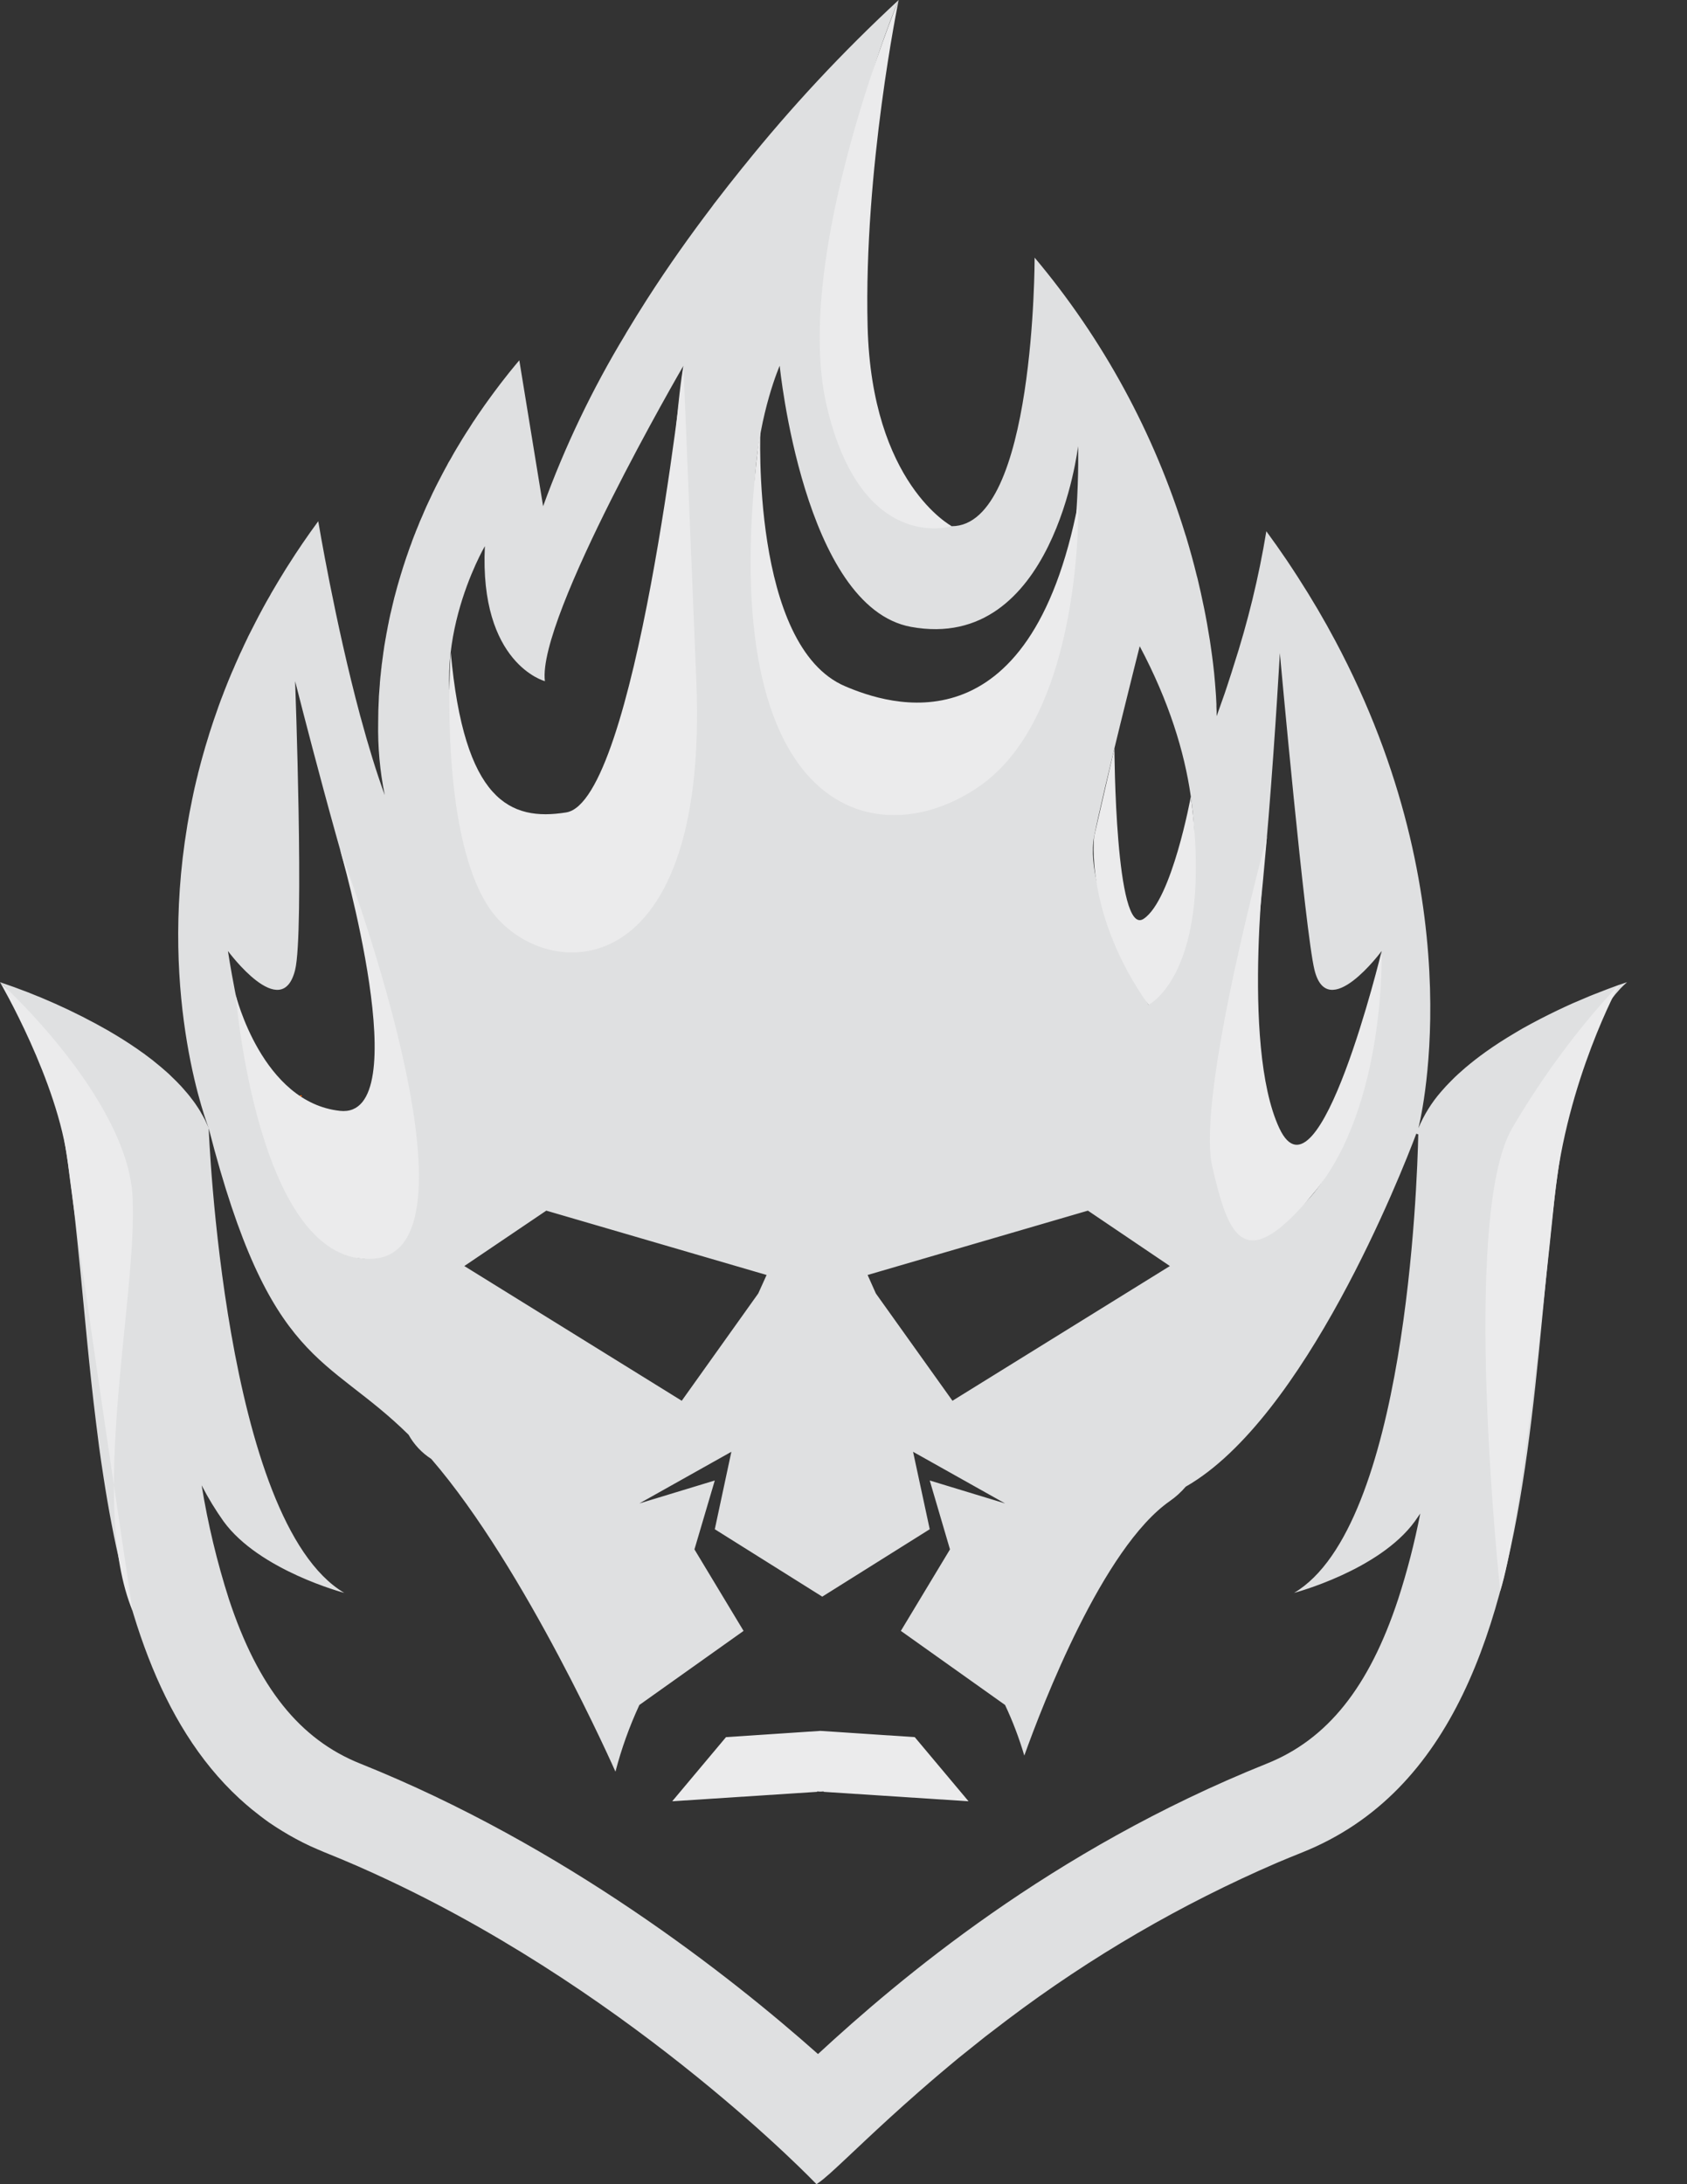 <?xml version="1.0" encoding="UTF-8"?>
<svg width="17px" height="22px" viewBox="0 0 17 22" version="1.1" xmlns="http://www.w3.org/2000/svg" xmlns:xlink="http://www.w3.org/1999/xlink">
    <rect x="0" y="0" width="17" height="22" fill="#333333" stroke="none"/>
    <title>SKALD_Logo_Icon</title>
    <defs>
        <linearGradient x1="49.997%" y1="59.751%" x2="49.997%" y2="40.173%" id="linearGradient-1">
            <stop stop-color="#E50000" offset="0%"></stop>
            <stop stop-color="#FF7600" offset="100%"></stop>
        </linearGradient>
    </defs>
    <g id="⚡-Active---Attribute.me" stroke="none" stroke-width="1" fill="none" fill-rule="evenodd">
        <g id="Mobile" transform="translate(-387, -695)" fill-rule="nonzero">
            <g id="Bottom-Nav" transform="translate(0, 685)">
                <g id="SKALD-Marketers" transform="translate(378.5, 10)">
                    <g id="Disabled" transform="translate(0, 0)">
                        <g id="SKALD_Logo_Icon" transform="translate(8.5, 0)">
                            <g id="Group" transform="translate(0, 0)">
                                <g transform="translate(0, 0)">
                                    <polygon id="Path" fill="#EBEBEC" points="8.267 17.434 9.218 17.497 9.76 18.143 8.3 18.048 8.3 18.044 8.267 18.046 8.234 18.044 8.234 18.048 6.774 18.143 7.316 17.497"></polygon>
                                    <path d="M0.998,14.569 C1.012,14.672 1.027,14.775 1.043,14.877 C1.239,16.15 1.592,17.36 2.413,18.116 C2.453,18.153 2.494,18.188 2.536,18.223 C2.593,18.269 2.652,18.315 2.713,18.358 C2.755,18.387 2.799,18.415 2.843,18.442 C2.934,18.498 3.027,18.548 3.123,18.593 C3.172,18.615 3.222,18.637 3.273,18.658 C3.496,18.747 3.715,18.843 3.928,18.944 C6.446,20.132 8.228,22 8.228,22 L8.228,22 L8.228,22 C8.232,21.998 8.236,21.995 8.239,21.992 C8.256,21.981 8.276,21.966 8.299,21.947 C8.304,21.943 8.309,21.939 8.314,21.934 C8.329,21.922 8.345,21.908 8.363,21.892 C8.541,21.733 8.84,21.436 9.256,21.072 C9.293,21.039 9.331,21.006 9.371,20.972 C9.43,20.921 9.492,20.869 9.555,20.816 C9.589,20.788 9.623,20.76 9.657,20.731 C9.711,20.687 9.766,20.643 9.823,20.598 C9.859,20.569 9.895,20.54 9.932,20.511 C10.004,20.456 10.077,20.4 10.152,20.343 C10.992,19.709 11.905,19.178 12.872,18.761 C12.955,18.726 13.038,18.692 13.123,18.658 C16.194,17.428 15.089,11.94 16.156,10.188 C16.205,10.105 16.263,10.028 16.329,9.957 C16.351,9.935 16.373,9.913 16.396,9.893 L16.396,9.893 C16.396,9.893 16.367,9.902 16.315,9.92 L16.309,9.922 C16.249,9.944 16.161,9.976 16.054,10.019 C16.04,10.025 16.026,10.03 16.012,10.036 C15.992,10.044 15.971,10.053 15.951,10.062 C15.919,10.075 15.886,10.089 15.852,10.104 C15.751,10.149 15.642,10.201 15.529,10.259 C15.467,10.291 15.404,10.325 15.341,10.36 C15.316,10.375 15.29,10.39 15.265,10.405 C15.165,10.464 15.065,10.528 14.97,10.596 C14.9,10.646 14.832,10.699 14.768,10.753 C14.719,10.795 14.671,10.838 14.627,10.883 C14.626,10.884 14.625,10.885 14.624,10.886 C14.588,10.922 14.553,10.959 14.521,10.997 C14.426,11.106 14.349,11.23 14.293,11.364 C14.293,11.363 14.864,9.191 13.517,6.571 C13.498,6.534 13.479,6.497 13.459,6.46 C13.346,6.247 13.22,6.032 13.08,5.815 C13.043,5.758 13.006,5.701 12.967,5.643 C12.901,5.546 12.833,5.449 12.761,5.351 L12.761,5.351 C12.685,5.813 12.574,6.268 12.429,6.714 C12.418,6.751 12.406,6.788 12.393,6.827 C12.377,6.878 12.359,6.931 12.341,6.985 C12.315,7.059 12.288,7.136 12.26,7.214 C12.26,7.214 12.26,7.208 12.26,7.198 C12.26,7.191 12.26,7.18 12.26,7.168 C12.26,7.154 12.259,7.137 12.258,7.117 C12.258,7.109 12.258,7.101 12.258,7.093 C12.257,7.069 12.255,7.044 12.254,7.014 C12.253,7.001 12.252,6.986 12.251,6.971 C12.247,6.916 12.242,6.852 12.235,6.781 C12.231,6.75 12.228,6.717 12.224,6.683 C12.218,6.635 12.212,6.586 12.204,6.533 C12.2,6.506 12.196,6.479 12.192,6.45 C12.183,6.394 12.173,6.335 12.162,6.273 C12.162,6.271 12.162,6.27 12.161,6.268 C12.145,6.177 12.125,6.081 12.103,5.981 L12.103,5.98 C12.092,5.93 12.08,5.878 12.067,5.824 C12.065,5.817 12.063,5.81 12.061,5.803 C12.03,5.675 11.993,5.541 11.951,5.401 C11.949,5.397 11.948,5.392 11.946,5.387 C11.632,4.364 11.115,3.414 10.426,2.595 L10.426,2.595 C10.426,2.595 10.431,5.3 9.591,5.3 C9.419,5.3 9.203,5.163 8.934,4.833 C8.769,4.631 8.633,4.408 8.528,4.169 C8.061,2.272 9.056,0 9.056,0 L9.056,0 L9.056,0 C8.494,0.52 7.971,1.08 7.492,1.677 L7.489,1.68 C7.392,1.8 7.294,1.925 7.194,2.055 C7.188,2.063 7.182,2.072 7.176,2.08 C6.957,2.368 6.736,2.678 6.525,3.007 C6.524,3.009 6.523,3.011 6.521,3.013 C6.45,3.124 6.38,3.237 6.311,3.352 C6.308,3.358 6.304,3.364 6.301,3.37 C5.969,3.918 5.692,4.497 5.473,5.099 L5.233,3.629 L5.233,3.629 C5.204,3.664 5.175,3.698 5.147,3.733 C5.141,3.74 5.136,3.747 5.13,3.754 C5.108,3.782 5.086,3.81 5.064,3.838 C5.056,3.848 5.048,3.859 5.04,3.869 C5.022,3.893 5.003,3.918 4.985,3.942 C4.974,3.956 4.965,3.97 4.954,3.984 C4.939,4.005 4.924,4.025 4.909,4.046 C4.889,4.073 4.871,4.1 4.852,4.127 C4.847,4.134 4.841,4.142 4.836,4.15 C4.818,4.175 4.801,4.201 4.784,4.227 C4.778,4.235 4.772,4.244 4.766,4.253 C4.754,4.272 4.742,4.291 4.73,4.31 C4.72,4.325 4.71,4.341 4.7,4.356 C4.686,4.378 4.672,4.401 4.658,4.423 C4.651,4.435 4.644,4.447 4.637,4.458 C4.624,4.479 4.612,4.5 4.599,4.521 C4.592,4.534 4.584,4.547 4.576,4.56 C4.563,4.582 4.551,4.604 4.539,4.626 C4.532,4.638 4.525,4.65 4.518,4.661 C4.508,4.681 4.498,4.7 4.487,4.719 C4.479,4.733 4.471,4.748 4.464,4.762 C4.456,4.777 4.448,4.793 4.44,4.808 C4.431,4.826 4.421,4.844 4.412,4.862 C4.405,4.876 4.398,4.89 4.391,4.903 C4.382,4.923 4.372,4.942 4.362,4.962 C4.356,4.976 4.349,4.989 4.343,5.003 C4.334,5.022 4.325,5.041 4.316,5.06 C4.309,5.075 4.303,5.089 4.296,5.103 C4.288,5.122 4.28,5.14 4.272,5.158 C4.266,5.171 4.261,5.183 4.256,5.196 C4.247,5.216 4.238,5.236 4.23,5.255 C4.224,5.27 4.219,5.284 4.213,5.298 C4.205,5.316 4.198,5.334 4.191,5.351 C4.186,5.365 4.181,5.379 4.175,5.392 C4.168,5.411 4.161,5.429 4.154,5.447 C4.15,5.458 4.147,5.468 4.143,5.479 C4.135,5.499 4.127,5.52 4.12,5.541 C4.115,5.555 4.11,5.569 4.106,5.582 C4.1,5.6 4.093,5.617 4.088,5.634 C4.083,5.647 4.08,5.659 4.076,5.671 C4.07,5.69 4.063,5.708 4.058,5.726 C4.054,5.737 4.051,5.748 4.048,5.759 C4.042,5.779 4.035,5.798 4.03,5.818 C4.027,5.826 4.025,5.833 4.023,5.841 C4.016,5.863 4.01,5.886 4.004,5.907 C4.001,5.916 3.999,5.924 3.997,5.933 C3.991,5.954 3.985,5.975 3.98,5.996 C3.978,6.004 3.976,6.011 3.974,6.018 C3.969,6.04 3.963,6.062 3.958,6.084 C3.957,6.089 3.955,6.095 3.954,6.101 C3.948,6.124 3.943,6.147 3.938,6.17 C3.937,6.175 3.936,6.18 3.934,6.185 C3.929,6.209 3.924,6.232 3.919,6.255 C3.918,6.259 3.918,6.263 3.917,6.267 C3.912,6.291 3.907,6.314 3.903,6.338 C3.902,6.343 3.901,6.349 3.9,6.354 C3.896,6.376 3.891,6.398 3.888,6.42 C3.887,6.423 3.887,6.426 3.886,6.43 C3.882,6.453 3.878,6.477 3.874,6.5 C3.874,6.502 3.874,6.503 3.873,6.505 C3.87,6.53 3.866,6.555 3.862,6.579 L3.862,6.583 C3.858,6.608 3.855,6.632 3.852,6.656 L3.852,6.658 C3.848,6.683 3.845,6.708 3.843,6.732 C3.842,6.734 3.842,6.735 3.842,6.736 C3.839,6.76 3.837,6.783 3.835,6.806 C3.835,6.808 3.834,6.81 3.834,6.811 C3.832,6.834 3.83,6.856 3.828,6.878 C3.828,6.88 3.828,6.882 3.828,6.884 C3.824,6.929 3.821,6.974 3.818,7.017 C3.818,7.02 3.818,7.023 3.818,7.025 C3.813,7.113 3.811,7.195 3.811,7.273 C3.811,7.274 3.811,7.275 3.811,7.276 C3.806,7.522 3.828,7.767 3.877,8.008 C3.791,7.773 3.711,7.509 3.638,7.239 C3.635,7.23 3.633,7.221 3.63,7.211 C3.374,6.257 3.207,5.25 3.207,5.25 L3.207,5.25 L3.207,5.25 C3.099,5.397 2.999,5.543 2.907,5.689 C2.898,5.702 2.891,5.715 2.882,5.728 C2.86,5.764 2.838,5.799 2.817,5.834 C2.809,5.848 2.801,5.861 2.793,5.874 C2.772,5.909 2.751,5.944 2.731,5.979 C2.729,5.983 2.727,5.987 2.725,5.991 C2.699,6.035 2.674,6.08 2.65,6.124 C2.647,6.13 2.644,6.136 2.64,6.143 C2.618,6.184 2.595,6.226 2.574,6.268 C2.572,6.271 2.57,6.275 2.569,6.278 C2.546,6.322 2.523,6.367 2.501,6.411 C2.498,6.418 2.495,6.424 2.492,6.431 C2.472,6.472 2.452,6.513 2.434,6.554 C2.429,6.563 2.425,6.573 2.42,6.583 C2.403,6.62 2.386,6.658 2.37,6.695 C2.366,6.705 2.362,6.714 2.358,6.724 C2.341,6.761 2.325,6.799 2.31,6.836 C2.307,6.844 2.304,6.852 2.3,6.86 C2.285,6.899 2.269,6.938 2.254,6.976 C2.254,6.977 2.253,6.979 2.253,6.98 C2.235,7.025 2.218,7.07 2.202,7.115 C2.199,7.125 2.195,7.134 2.192,7.144 C2.179,7.18 2.166,7.217 2.154,7.253 C2.15,7.264 2.147,7.275 2.143,7.286 C2.131,7.321 2.12,7.355 2.109,7.39 C2.106,7.398 2.104,7.406 2.102,7.414 C2.09,7.451 2.079,7.488 2.068,7.525 C2.066,7.533 2.064,7.54 2.062,7.547 C2.051,7.585 2.04,7.622 2.03,7.66 C2.029,7.662 2.029,7.665 2.028,7.667 C2.017,7.709 2.006,7.751 1.995,7.793 C1.995,7.795 1.994,7.798 1.994,7.8 C1.983,7.842 1.973,7.883 1.964,7.924 C1.964,7.925 1.963,7.926 1.963,7.927 C1.954,7.97 1.944,8.012 1.936,8.054 C1.935,8.058 1.934,8.061 1.934,8.065 C1.917,8.147 1.901,8.229 1.888,8.31 C1.887,8.312 1.887,8.314 1.887,8.317 C1.593,10.08 2.103,11.361 2.103,11.363 C2.096,11.345 2.087,11.327 2.079,11.309 C2.074,11.299 2.07,11.288 2.065,11.278 C2.054,11.256 2.041,11.234 2.028,11.212 C2.025,11.206 2.022,11.201 2.019,11.195 C2.005,11.172 1.99,11.149 1.974,11.126 C1.971,11.122 1.969,11.118 1.966,11.114 C1.954,11.096 1.94,11.079 1.926,11.061 C1.92,11.053 1.914,11.044 1.907,11.036 C1.893,11.018 1.877,11 1.862,10.983 C1.855,10.975 1.849,10.967 1.842,10.96 C1.829,10.945 1.816,10.931 1.802,10.917 C1.792,10.907 1.783,10.896 1.772,10.886 C1.76,10.874 1.747,10.862 1.735,10.85 C1.722,10.838 1.71,10.826 1.698,10.814 C1.65,10.771 1.601,10.729 1.549,10.688 C1.545,10.685 1.541,10.682 1.537,10.678 C1.482,10.635 1.425,10.594 1.367,10.554 L1.365,10.553 C1.279,10.494 1.191,10.439 1.103,10.388 C1.1,10.386 1.098,10.384 1.095,10.383 C0.747,10.184 0.38,10.02 0,9.893 L0,9.893 L0,9.893 C0.181,10.054 0.318,10.289 0.424,10.579 C0.426,10.583 0.428,10.588 0.429,10.593 C0.543,10.909 0.622,11.29 0.684,11.712 C0.711,11.896 0.735,12.089 0.757,12.288 C0.765,12.363 0.773,12.44 0.781,12.517 C0.801,12.706 0.819,12.899 0.838,13.095 C0.852,13.239 0.866,13.384 0.88,13.53 C0.906,13.793 0.934,14.058 0.967,14.323 C0.977,14.405 0.987,14.487 0.998,14.569 Z M3.723,9.51 C4.158,10.663 4.269,13.113 3.469,12.609 C2.669,12.106 2.297,9.579 2.297,9.579 C2.297,9.579 2.839,10.314 2.974,9.769 C3.067,9.394 2.974,6.861 2.974,6.861 C2.974,6.861 3.485,8.879 3.723,9.51 Z M11.026,8.424 C11.117,7.962 11.485,6.509 11.485,6.509 C12.671,8.744 11.573,10.121 11.573,10.121 C11.573,10.121 10.912,8.998 11.026,8.424 L11.026,8.424 Z M9.598,14.109 L8.826,13.028 L8.743,12.842 L10.963,12.194 L11.789,12.752 L9.598,14.109 Z M7.725,12.842 L7.641,13.028 L6.87,14.109 L4.679,12.752 L5.505,12.194 L7.725,12.842 Z M5.491,6.861 C5.41,6.222 6.887,3.684 6.887,3.684 C6.887,3.684 6.778,4.188 6.676,6.578 C6.574,8.968 5.052,9.127 5.052,9.127 C5.052,9.127 5.119,8.574 4.679,7.59 C4.239,6.606 4.886,5.501 4.886,5.501 C4.829,6.687 5.491,6.861 5.491,6.861 Z M9.18,6.314 C10.621,6.578 10.864,4.494 10.864,4.494 C10.864,4.494 10.899,5.569 10.621,6.578 C10.39,7.417 9.008,7.736 8.33,6.984 C7.039,5.55 7.857,3.684 7.857,3.684 C7.857,3.684 8.097,6.115 9.18,6.314 Z M12.897,6.578 C12.897,6.578 13.153,9.394 13.246,9.769 C13.38,10.314 13.923,9.579 13.923,9.579 C13.923,9.579 13.797,11.807 12.964,12.254 C12.474,12.517 12.007,12.356 12.497,10.52 C12.73,9.643 12.897,6.578 12.897,6.578 L12.897,6.578 Z M2.307,16.108 C2.187,15.733 2.095,15.35 2.032,14.961 C2.097,15.087 2.171,15.209 2.253,15.324 C2.613,15.819 3.469,16.044 3.469,16.044 C2.253,15.324 2.103,11.364 2.103,11.364 C2.721,13.77 3.29,13.635 4.117,14.451 C4.172,14.55 4.251,14.634 4.346,14.695 C5.3,15.799 6.202,17.845 6.202,17.845 L6.202,17.845 C6.262,17.614 6.343,17.389 6.443,17.173 L7.493,16.427 L6.998,15.606 L7.203,14.912 L6.443,15.143 L7.37,14.623 L7.203,15.403 L8.286,16.082 L9.369,15.403 L9.201,14.623 L10.128,15.143 L9.369,14.912 L9.573,15.606 L9.078,16.427 L10.128,17.173 C10.206,17.338 10.27,17.508 10.322,17.683 C10.506,17.17 11.113,15.59 11.789,15.119 C11.848,15.078 11.902,15.029 11.949,14.974 L11.951,14.973 C13.15,14.286 14.121,11.82 14.272,11.419 L14.292,11.426 C14.281,11.93 14.167,15.377 13.041,16.044 C13.041,16.044 13.897,15.819 14.257,15.324 C14.275,15.299 14.294,15.272 14.312,15.245 C14.255,15.537 14.181,15.825 14.089,16.108 C13.797,16.994 13.376,17.52 12.765,17.764 C10.59,18.636 9.057,19.938 8.243,20.689 C7.359,19.904 5.689,18.588 3.631,17.764 C3.02,17.52 2.6,16.994 2.307,16.108 Z" id="Shape" fill="#DFE0E1"></path>
                                    <polygon id="Path" fill="url(#linearGradient-1)" points="3.035 11.031 3.045 11.043 2.985 11.051"></polygon>
                                </g>
                                <path d="M3.426,8.555 C3.426,8.555 4.212,11.274 3.426,11.189 C2.641,11.104 2.375,10.019 2.375,10.019 C2.375,10.019 2.598,12.786 3.776,12.677 C4.953,12.567 3.426,8.555 3.426,8.555 Z" id="Path" fill="#EBEBEC"></path>
                                <path d="M13.923,9.579 C13.923,9.579 13.288,12.207 12.892,11.364 C12.497,10.52 12.767,8.426 12.767,8.426 C12.767,8.426 12.053,11.036 12.216,11.749 C12.38,12.461 12.537,12.873 13.253,11.999 C13.969,11.125 13.923,9.579 13.923,9.579 Z" id="Path" fill="#EBEBEC"></path>
                                <path d="M6.887,3.684 C6.887,3.684 6.404,8.071 5.706,8.183 C5.141,8.274 4.676,8.069 4.542,6.567 C4.542,6.567 4.416,8.348 4.918,9.127 C5.421,9.907 7.148,10.038 7.017,6.861 L6.887,3.684 Z" id="Path" fill="#EBEBEC"></path>
                                <path d="M12,8.024 C12,8.024 11.81,9.066 11.524,9.255 C11.238,9.444 11.23,7.538 11.23,7.538 L11.026,8.424 C11.026,8.424 10.925,9.206 11.573,10.121 C11.573,10.121 12.237,9.802 12,8.024 Z" id="Path" fill="#EBEBEC"></path>
                                <path d="M10.866,5.063 C10.866,5.063 10.921,7.188 9.872,7.918 C8.823,8.648 7.137,8.205 7.663,4.316 C7.663,4.316 7.564,6.509 8.518,6.913 C8.945,7.094 10.378,7.595 10.866,5.063 Z" id="Path" fill="#EBEBEC"></path>
                                <path d="M9.591,5.3 C9.591,5.3 8.783,4.872 8.743,3.288 C8.703,1.705 9.056,1.09867032e-05 9.056,1.09867032e-05 C9.056,1.09867032e-05 7.98,2.583 8.33,4.085 C8.681,5.587 9.591,5.3 9.591,5.3 Z" id="Path" fill="#EBEBEC"></path>
                                <path d="M7.47554645e-06,9.893 C7.47554645e-06,9.893 1.284,11.055 1.336,12.055 C1.387,13.056 0.888,15.144 1.336,16.226 C1.336,16.226 0.781,12.517 0.684,11.712 C0.584,10.892 7.47554645e-06,9.893 7.47554645e-06,9.893 Z" id="Path" fill="#EBEBEC"></path>
                                <path d="M16.315,9.92 C16.315,9.92 15.787,10.882 15.666,12.059 C15.545,13.237 15.312,15.415 15.118,16.026 C15.118,16.026 14.713,12.263 15.238,11.364 C15.764,10.464 16.315,9.92 16.315,9.92 Z" id="Path" fill="#EBEBEC"></path>
                            </g>
                        </g>
                    </g>
                </g>
            </g>
        </g>
    </g>
</svg>